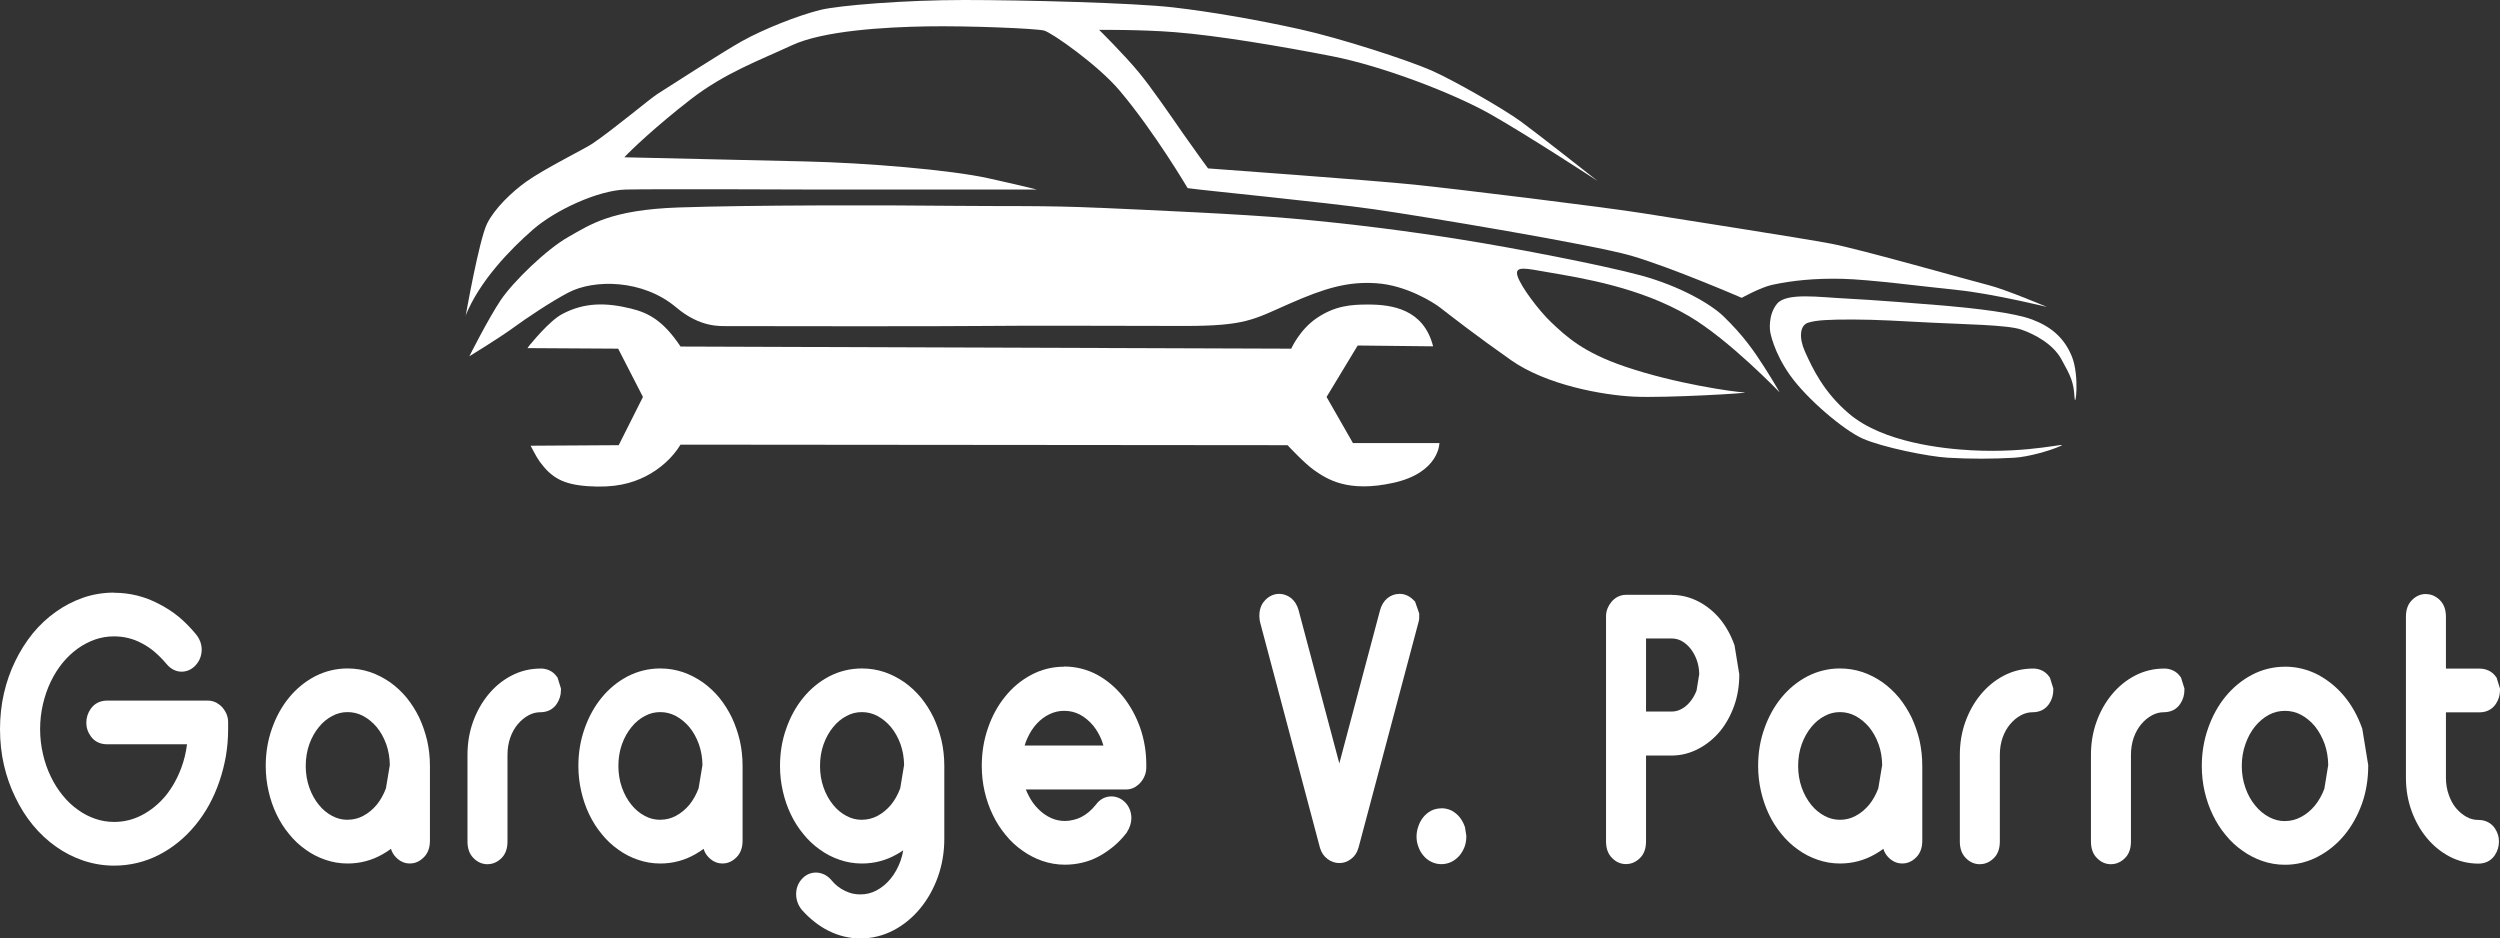 <?xml version="1.0" encoding="UTF-8"?>
<svg id="Calque_2" data-name="Calque 2" xmlns="http://www.w3.org/2000/svg" viewBox="0 0 458.74 172.19">
  <rect x="0" y="0" width="458.74" height="172.19" fill="#333333" stroke="none"/>
  <defs>
    <style>
      .cls-1 {
        fill: #fff;
        stroke-width: 0px;
      }
    </style>
  </defs>
  <g id="Calque_3" data-name="Calque 3">
    <g id="LOGO2">
      <g>
        <g>
          <g>
            <path class="cls-1" d="m245.76,157.39c-.58,0-1.11-.19-1.6-.56-.46-.32-.8-.83-1-1.47l-10.96-41.31c-.06-.19-.1-.41-.1-.62-.02-.14-.02-.3-.02-.48,0-.88.28-1.6.82-2.14.51-.53,1.15-.82,1.84-.82.54,0,1.06.19,1.55.56.49.41.83.97,1.05,1.71l8.43,31.72,8.43-31.7c.2-.75.53-1.32,1-1.71.48-.39,1-.58,1.55-.58.47,0,1.18.14,1.86.82l.16.16.64,1.81v.7c-.03.19-.07.4-.14.62l-10.97,41.24c-.2.67-.53,1.17-.99,1.51-.47.36-.99.55-1.54.55Z"/>
            <path class="cls-1" d="m256.74,110.98c.42,0,.8.18,1.15.53l.5,1.44v.41c-.02.14-.05.28-.1.44l-10.98,41.28c-.13.43-.34.75-.62.97-.3.23-.62.35-.94.35-.35,0-.68-.12-.98-.35-.3-.21-.52-.54-.65-.97l-10.95-41.28c-.05-.16-.07-.3-.07-.44-.02-.12-.02-.25-.02-.41,0-.61.18-1.08.53-1.44.34-.35.71-.53,1.13-.53.32,0,.63.12.94.35.3.25.54.65.7,1.2l9.39,35.33,9.39-35.33c.14-.55.37-.95.67-1.2.29-.23.59-.35.91-.35m0-2c-.78,0-1.53.28-2.17.8-.65.54-1.09,1.29-1.35,2.24l-7.46,28.06-7.46-28.06v-.03s-.01-.03-.01-.03c-.27-.93-.72-1.66-1.33-2.17l-.03-.03-.03-.02c-.65-.5-1.4-.77-2.16-.77-.97,0-1.86.4-2.57,1.14-.48.47-1.08,1.38-1.08,2.82,0,.2,0,.39.03.56.01.27.06.55.14.83l10.95,41.25v.03s.02.03.02.03c.25.84.73,1.53,1.38,2,.64.49,1.39.74,2.17.74s1.51-.26,2.16-.77c.62-.46,1.07-1.13,1.32-1.98v-.03s.02-.03.02-.03l10.97-41.24c.08-.25.13-.5.16-.75v-.12s.01-.12.01-.12v-.75l-.11-.32-.5-1.44-.15-.43-.32-.32c-.92-.92-1.9-1.11-2.57-1.11h0Z"/>
          </g>
          <g>
            <path class="cls-1" d="m264.47,157.57c-.51,0-1-.12-1.44-.34-.44-.22-.84-.54-1.16-.96-.28-.33-.51-.76-.68-1.25-.18-.45-.27-.96-.27-1.5s.09-1.08.28-1.58c.15-.46.38-.91.67-1.29.31-.4.69-.73,1.13-.97.47-.24.96-.36,1.47-.36s.99.11,1.45.34c.47.27.84.58,1.15.97.31.4.54.83.72,1.31l.03.09.22,1.4v.08c0,.52-.08,1.02-.25,1.5-.19.5-.43.92-.72,1.27-.33.4-.71.71-1.13.93-.48.23-.96.34-1.47.34Z"/>
            <path class="cls-1" d="m264.47,150.33c.35,0,.69.08,1.01.23.3.18.58.41.82.7.22.29.41.63.55,1.03l.19,1.23c0,.41-.06.8-.19,1.17-.14.37-.33.69-.55.97-.24.29-.51.52-.82.67-.32.16-.66.23-1.01.23s-.68-.08-.99-.23c-.32-.16-.59-.38-.82-.67-.22-.27-.4-.6-.53-.97-.14-.37-.22-.76-.22-1.17s.07-.84.22-1.23c.13-.39.3-.73.53-1.03.22-.29.5-.53.82-.7.3-.16.63-.23.99-.23m0-2c-.67,0-1.31.15-1.9.45h-.02s-.02.03-.02.03c-.57.31-1.05.73-1.44,1.24-.35.46-.63.99-.83,1.58-.22.6-.33,1.24-.33,1.89s.11,1.27.34,1.86c.2.57.48,1.08.84,1.52.41.53.92.94,1.51,1.23.55.28,1.19.44,1.86.44s1.29-.15,1.89-.44c.59-.3,1.07-.7,1.49-1.2.36-.44.65-.95.87-1.51v-.03s.03-.04.03-.04c.2-.58.3-1.19.3-1.82v-.16l-.02-.15-.19-1.23-.03-.2-.07-.19c-.21-.58-.49-1.1-.84-1.55l-.02-.03-.02-.03c-.39-.48-.85-.87-1.36-1.17l-.06-.04-.06-.03c-.59-.29-1.23-.44-1.89-.44h0Z"/>
          </g>
          <g>
            <path class="cls-1" d="m298.36,157.57c-.69,0-1.33-.29-1.85-.84-.52-.49-.81-1.29-.81-2.33v-41.28c0-.38.07-.76.22-1.11.14-.33.32-.63.54-.9.22-.27.5-.5.81-.68.37-.19.73-.28,1.09-.28h8.36c1.58,0,3.1.37,4.5,1.11,1.38.72,2.6,1.72,3.64,2.97,1.01,1.24,1.82,2.7,2.41,4.34l.03.09.84,5.12v.08c0,1.86-.29,3.64-.87,5.28-.59,1.67-1.4,3.14-2.41,4.37-1.05,1.26-2.27,2.26-3.65,2.98-1.4.75-2.92,1.14-4.5,1.14h-5.68v16.75c0,1.04-.28,1.84-.84,2.37-.66.66-1.37.8-1.84.8Zm8.36-25.99c.82,0,1.56-.19,2.29-.58.73-.39,1.38-.93,1.93-1.62.56-.68,1.01-1.48,1.35-2.39l.52-3.19c0-1.04-.18-2.04-.5-2.96-.34-.93-.8-1.78-1.37-2.49-.55-.67-1.2-1.22-1.94-1.62-.71-.37-1.46-.55-2.28-.55h-5.68v15.4h5.68Z"/>
            <path class="cls-1" d="m306.73,111.16c1.43,0,2.77.33,4.04,1,1.26.66,2.38,1.57,3.34,2.72.94,1.15,1.68,2.5,2.24,4.04l.81,4.95c0,1.76-.27,3.41-.81,4.95-.56,1.56-1.3,2.92-2.24,4.07-.96,1.15-2.07,2.06-3.34,2.72-1.27.68-2.61,1.03-4.04,1.03h-6.68v17.75c0,.76-.18,1.31-.53,1.64-.35.35-.74.53-1.15.53s-.79-.18-1.13-.53c-.35-.33-.53-.88-.53-1.64v-41.28c0-.25.05-.5.14-.73.1-.23.22-.45.38-.64.14-.18.32-.32.53-.44.19-.1.39-.15.6-.15h8.36m-6.68,21.42h6.68c.98,0,1.9-.23,2.76-.7.85-.45,1.59-1.07,2.23-1.88.64-.78,1.15-1.7,1.54-2.75l.55-3.37c0-1.19-.18-2.31-.55-3.37-.38-1.05-.9-1.98-1.54-2.78-.64-.78-1.39-1.41-2.23-1.88-.87-.45-1.79-.67-2.76-.67h-6.68v17.4m6.68-23.42h-8.36c-.52,0-1.03.12-1.51.36l-.04.02-.04.02c-.42.24-.79.54-1.09.91-.29.35-.52.74-.69,1.15-.2.48-.29.98-.29,1.5v41.28c0,1.31.38,2.34,1.12,3.06.71.73,1.59,1.11,2.54,1.11.66,0,1.63-.19,2.55-1.09.75-.72,1.13-1.76,1.13-3.08v-15.75h4.68c1.75,0,3.43-.43,4.99-1.27,1.47-.77,2.8-1.85,3.92-3.2,1.09-1.34,1.96-2.91,2.59-4.68.62-1.76.93-3.65.93-5.62v-.16l-.03-.16-.81-4.95-.03-.18-.06-.17c-.63-1.75-1.5-3.3-2.57-4.63-1.14-1.37-2.47-2.45-3.96-3.23-1.55-.81-3.22-1.23-4.97-1.23h0Zm-4.68,8.01h4.68c.65,0,1.24.14,1.82.44.62.35,1.16.8,1.63,1.38.49.61.9,1.35,1.2,2.2.27.77.42,1.63.43,2.53l-.49,3.01c-.3.77-.68,1.44-1.14,2-.49.61-1.01,1.05-1.62,1.38-.59.32-1.18.47-1.83.47h-4.68v-13.4h0Z"/>
          </g>
          <g>
            <path class="cls-1" d="m349.04,157.45c-.49,0-1.21-.15-1.87-.89-.51-.51-.79-1.29-.79-2.28v-.49c-.87.82-1.81,1.52-2.83,2.09-1.8,1.04-3.8,1.56-5.92,1.56-1.31,0-2.59-.22-3.79-.64-1.18-.4-2.32-.99-3.36-1.75-1.03-.72-1.99-1.62-2.83-2.67-.84-1-1.57-2.16-2.17-3.42-.59-1.23-1.05-2.57-1.37-3.99-.33-1.41-.5-2.9-.5-4.44,0-2.29.37-4.49,1.09-6.52.71-2.03,1.7-3.84,2.96-5.37,1.25-1.52,2.74-2.75,4.44-3.65,1.73-.9,3.59-1.35,5.54-1.35,1.3,0,2.58.2,3.8.61,1.22.42,2.36,1.01,3.41,1.74,1.03.73,1.98,1.62,2.84,2.64.84,1.04,1.57,2.19,2.17,3.42.59,1.26,1.06,2.61,1.4,4.02.32,1.43.48,2.92.48,4.45v13.74c0,.99-.28,1.77-.82,2.32-.66.7-1.38.85-1.86.85Zm-11.41-27.77c-1.16,0-2.26.28-3.28.82-1.06.56-1.99,1.33-2.77,2.29-.81.99-1.46,2.15-1.93,3.46-.47,1.33-.71,2.77-.71,4.29s.24,2.96.71,4.29c.47,1.33,1.12,2.5,1.92,3.48.78.97,1.71,1.74,2.77,2.3,1.02.55,2.12.82,3.28.82s2.28-.27,3.33-.82c1.05-.56,1.99-1.33,2.8-2.3.78-.95,1.42-2.09,1.89-3.39l.74-4.46c0-1.49-.25-2.91-.71-4.21-.47-1.31-1.12-2.47-1.92-3.45-.8-.96-1.75-1.74-2.8-2.3-1.04-.55-2.13-.82-3.32-.82Z"/>
            <path class="cls-1" d="m337.63,124.66c1.2,0,2.36.19,3.48.56,1.12.39,2.17.93,3.15,1.61.96.68,1.84,1.5,2.64,2.46.78.98,1.46,2.05,2.04,3.22.56,1.19,1,2.46,1.32,3.81.3,1.35.46,2.75.46,4.22v13.74c0,.72-.18,1.26-.53,1.61-.35.37-.74.56-1.15.56s-.79-.19-1.13-.56c-.35-.35-.53-.89-.53-1.61v-3.11c-1.22,1.62-2.66,2.9-4.32,3.84-1.67.96-3.48,1.44-5.43,1.44-1.2,0-2.35-.2-3.46-.59-1.11-.37-2.14-.91-3.1-1.61-.98-.68-1.86-1.51-2.64-2.49-.8-.96-1.48-2.03-2.04-3.22-.56-1.17-.99-2.43-1.3-3.78-.32-1.35-.48-2.75-.48-4.22,0-2.19.34-4.25,1.03-6.18.67-1.93,1.6-3.62,2.79-5.07,1.17-1.43,2.55-2.56,4.13-3.4,1.59-.82,3.28-1.23,5.07-1.23m0,27.77c1.35,0,2.61-.31,3.8-.94,1.17-.62,2.2-1.47,3.1-2.55.88-1.07,1.58-2.33,2.09-3.78l.77-4.63c0-1.64-.26-3.18-.77-4.63-.51-1.43-1.21-2.68-2.09-3.75-.9-1.07-1.93-1.92-3.1-2.55-1.19-.62-2.45-.94-3.8-.94s-2.58.31-3.75.94c-1.18.62-2.21,1.47-3.07,2.55-.88,1.07-1.58,2.32-2.09,3.75-.51,1.45-.77,2.99-.77,4.63s.26,3.18.77,4.63c.51,1.45,1.21,2.71,2.09,3.78.86,1.07,1.89,1.92,3.07,2.55,1.17.62,2.42.94,3.75.94m0-29.77c-2.11,0-4.12.49-5.99,1.45-1.83.97-3.43,2.28-4.76,3.91-1.33,1.62-2.38,3.53-3.13,5.68-.76,2.12-1.14,4.43-1.14,6.84,0,1.61.18,3.19.53,4.68.33,1.46.82,2.88,1.44,4.18.63,1.33,1.41,2.56,2.31,3.64.88,1.09,1.9,2.06,3.03,2.85,1.09.8,2.31,1.43,3.61,1.87,1.28.45,2.67.69,4.1.69,2.3,0,4.46-.57,6.43-1.7.53-.3,1.04-.63,1.53-.99.18.59.47,1.09.88,1.51.9.97,1.9,1.18,2.58,1.18s1.67-.2,2.59-1.16c.73-.74,1.09-1.75,1.09-3.01v-13.74c0-1.6-.17-3.17-.5-4.66-.36-1.5-.85-2.91-1.46-4.22-.65-1.33-1.42-2.54-2.29-3.62-.94-1.12-1.95-2.06-3.04-2.84-1.14-.8-2.36-1.42-3.65-1.87-1.35-.45-2.73-.67-4.14-.67h0Zm0,27.77c-1,0-1.92-.23-2.81-.7-.96-.51-1.76-1.17-2.46-2.04-.74-.91-1.33-1.97-1.76-3.19-.43-1.22-.65-2.55-.65-3.96s.22-2.74.65-3.96c.43-1.19,1.02-2.26,1.75-3.15.71-.88,1.51-1.55,2.46-2.05.89-.48,1.81-.71,2.81-.71s1.96.23,2.86.71c.93.5,1.77,1.19,2.5,2.06.72.88,1.31,1.94,1.74,3.15.42,1.17.63,2.45.65,3.79l-.71,4.28c-.43,1.15-1,2.17-1.69,3.02-.72.86-1.56,1.55-2.5,2.05-.89.47-1.83.7-2.85.7h0Z"/>
          </g>
          <g>
            <path class="cls-1" d="m363.28,157.57c-.69,0-1.33-.29-1.85-.84-.52-.49-.81-1.29-.81-2.33v-15.88c0-2.04.32-3.97.95-5.73.63-1.76,1.51-3.34,2.62-4.69,1.12-1.37,2.45-2.46,3.94-3.24,1.52-.79,3.17-1.2,4.91-1.2,1.15,0,1.79.54,2.13.99l.1.13.53,1.68v.15c0,.71-.2,1.37-.6,1.96-.33.5-.98,1.09-2.15,1.09-.95,0-1.81.22-2.65.67-.86.46-1.64,1.1-2.3,1.9-.66.78-1.18,1.72-1.55,2.77-.38,1.07-.57,2.25-.57,3.5v15.88c0,1.04-.28,1.84-.84,2.37-.66.66-1.37.8-1.84.8Z"/>
            <path class="cls-1" d="m373.03,124.66c.59,0,1.03.2,1.32.59l.43,1.38c0,.51-.14.98-.43,1.41-.29.43-.73.64-1.32.64-1.11,0-2.15.26-3.12.79-.98.53-1.84,1.24-2.59,2.14-.74.88-1.31,1.9-1.73,3.08-.42,1.19-.62,2.47-.62,3.84v15.88c0,.76-.18,1.31-.53,1.64-.35.35-.74.53-1.15.53s-.79-.18-1.13-.53c-.35-.33-.53-.88-.53-1.64v-15.88c0-1.93.3-3.73.89-5.39.59-1.66,1.41-3.12,2.45-4.39,1.04-1.27,2.25-2.27,3.63-2.99,1.38-.72,2.86-1.08,4.44-1.08m0-2c-1.91,0-3.71.44-5.37,1.31-1.61.84-3.04,2.02-4.25,3.49-1.18,1.44-2.12,3.12-2.79,4.99-.67,1.87-1.01,3.91-1.01,6.06v15.88c0,1.31.38,2.34,1.12,3.06.71.73,1.59,1.11,2.54,1.11.66,0,1.63-.19,2.55-1.09.75-.72,1.13-1.76,1.13-3.08v-15.88c0-1.14.17-2.21.51-3.18.33-.93.79-1.76,1.37-2.45.59-.71,1.25-1.25,2.01-1.66.69-.37,1.4-.55,2.17-.55,1.26,0,2.32-.54,2.98-1.53.51-.76.77-1.61.77-2.52v-.31l-.09-.29-.43-1.38-.1-.32-.2-.27c-.67-.9-1.71-1.4-2.93-1.4h0Z"/>
          </g>
          <g>
            <path class="cls-1" d="m387.34,157.57c-.69,0-1.33-.29-1.85-.84-.52-.49-.81-1.29-.81-2.33v-15.88c0-2.04.32-3.97.95-5.73.63-1.76,1.51-3.34,2.62-4.69,1.12-1.37,2.45-2.46,3.94-3.24,1.52-.79,3.17-1.2,4.91-1.2,1.15,0,1.79.54,2.13.99l.1.13.53,1.68v.15c0,.71-.2,1.37-.6,1.96-.33.5-.98,1.09-2.15,1.09-.95,0-1.81.22-2.65.67-.86.46-1.64,1.1-2.3,1.9-.66.78-1.18,1.72-1.55,2.77-.38,1.07-.57,2.25-.57,3.5v15.88c0,1.04-.28,1.84-.84,2.37-.66.66-1.37.8-1.84.8Z"/>
            <path class="cls-1" d="m397.09,124.66c.59,0,1.03.2,1.32.59l.43,1.38c0,.51-.14.98-.43,1.41-.29.43-.73.64-1.32.64-1.11,0-2.15.26-3.12.79-.98.53-1.84,1.24-2.59,2.14-.74.88-1.31,1.9-1.73,3.08-.42,1.19-.62,2.47-.62,3.84v15.88c0,.76-.18,1.31-.53,1.64-.35.35-.74.53-1.15.53s-.79-.18-1.13-.53c-.35-.33-.53-.88-.53-1.64v-15.88c0-1.93.3-3.73.89-5.39.59-1.66,1.41-3.12,2.45-4.39,1.04-1.27,2.25-2.27,3.63-2.99,1.38-.72,2.86-1.08,4.44-1.08m0-2c-1.91,0-3.71.44-5.37,1.31-1.61.84-3.04,2.02-4.25,3.49-1.18,1.44-2.12,3.12-2.79,4.99-.67,1.87-1.01,3.91-1.01,6.06v15.88c0,1.31.38,2.34,1.12,3.06.71.73,1.59,1.11,2.54,1.11.66,0,1.63-.19,2.55-1.09.75-.72,1.13-1.76,1.13-3.08v-15.88c0-1.14.17-2.21.51-3.18.33-.93.79-1.76,1.37-2.45.59-.71,1.25-1.25,2.01-1.66.69-.37,1.4-.55,2.17-.55,1.26,0,2.32-.54,2.98-1.53.51-.76.77-1.61.77-2.52v-.31l-.09-.29-.43-1.38-.1-.32-.2-.27c-.67-.9-1.71-1.4-2.93-1.4h0Z"/>
          </g>
          <g>
            <path class="cls-1" d="m419.3,157.68c-1.32,0-2.62-.22-3.84-.64-1.21-.42-2.35-1.02-3.4-1.77-1.05-.72-2.03-1.64-2.89-2.7-.86-1.02-1.6-2.2-2.21-3.48-.6-1.25-1.08-2.61-1.42-4.04-.34-1.44-.51-2.95-.51-4.51,0-2.33.38-4.56,1.12-6.64.72-2.07,1.73-3.9,3-5.45,1.28-1.56,2.81-2.82,4.53-3.74,1.74-.92,3.63-1.38,5.61-1.38s3.87.46,5.63,1.37c1.72.92,3.24,2.18,4.54,3.74,1.27,1.55,2.29,3.39,3.03,5.46l.03.09,1.06,6.47v.08c0,2.33-.37,4.55-1.09,6.6-.74,2.06-1.76,3.88-3.03,5.43-1.3,1.56-2.82,2.81-4.54,3.71-1.75.93-3.65,1.4-5.63,1.4Zm0-28.24c-1.21,0-2.32.27-3.38.82-1.07.57-2.03,1.37-2.84,2.35-.83,1.02-1.5,2.22-1.97,3.56-.49,1.36-.74,2.82-.74,4.36s.25,3.03.73,4.38c.47,1.35,1.13,2.54,1.96,3.54.82,1.01,1.77,1.8,2.84,2.36,1.07.58,2.18.85,3.38.85s2.33-.29,3.4-.85c1.08-.56,2.04-1.36,2.87-2.36.8-.98,1.46-2.14,1.94-3.46l.74-4.54c0-1.51-.25-2.95-.71-4.28-.48-1.34-1.15-2.55-1.97-3.57-.81-.98-1.78-1.77-2.87-2.35-1.05-.54-2.2-.82-3.39-.82Z"/>
            <path class="cls-1" d="m419.3,124.34c1.83,0,3.55.42,5.17,1.26,1.6.86,3.01,2.02,4.23,3.49,1.2,1.46,2.15,3.18,2.86,5.16l1.03,6.3c0,2.23-.34,4.32-1.03,6.27-.71,1.95-1.66,3.66-2.86,5.13-1.22,1.46-2.63,2.62-4.23,3.46-1.62.86-3.34,1.29-5.17,1.29-1.22,0-2.39-.2-3.51-.59-1.12-.39-2.17-.94-3.15-1.64-.99-.68-1.89-1.52-2.69-2.52-.82-.98-1.51-2.07-2.09-3.28-.58-1.19-1.03-2.47-1.35-3.84-.32-1.37-.48-2.79-.48-4.28,0-2.23.35-4.33,1.06-6.3.69-1.97,1.63-3.69,2.83-5.16,1.2-1.46,2.61-2.63,4.23-3.49,1.6-.84,3.32-1.26,5.14-1.26m0,28.33c1.36,0,2.65-.32,3.87-.97,1.2-.62,2.26-1.49,3.17-2.61.9-1.09,1.61-2.37,2.14-3.84l.77-4.72c0-1.66-.26-3.22-.77-4.69-.53-1.46-1.24-2.75-2.14-3.87-.91-1.09-1.97-1.96-3.17-2.61-1.22-.62-2.51-.94-3.87-.94s-2.64.31-3.84.94c-1.2.64-2.25,1.51-3.15,2.61-.91,1.11-1.63,2.4-2.14,3.87-.53,1.46-.79,3.03-.79,4.69s.26,3.25.79,4.72c.51,1.46,1.22,2.74,2.14,3.84.9,1.11,1.95,1.98,3.15,2.61,1.2.64,2.48.97,3.84.97m0-30.33c-2.14,0-4.19.5-6.07,1.49-1.85.98-3.48,2.32-4.85,3.99-1.35,1.64-2.41,3.58-3.18,5.77-.77,2.17-1.17,4.51-1.17,6.96,0,1.63.18,3.22.53,4.73.35,1.5.85,2.93,1.49,4.25.64,1.34,1.43,2.59,2.36,3.69.89,1.11,1.94,2.09,3.09,2.88,1.09.79,2.32,1.43,3.62,1.88,1.33.46,2.73.7,4.17.7,2.15,0,4.2-.51,6.1-1.52,1.82-.96,3.45-2.28,4.83-3.95,1.35-1.64,2.42-3.57,3.2-5.73.77-2.17,1.15-4.51,1.15-6.95v-.16l-.03-.16-1.03-6.3-.03-.18-.06-.17c-.78-2.18-1.85-4.12-3.2-5.75-1.38-1.67-3.01-3-4.83-3.98-1.92-1-3.97-1.5-6.11-1.5h0Zm0,28.33c-1.04,0-1.98-.24-2.9-.73-.97-.51-1.82-1.21-2.54-2.1-.78-.93-1.38-2.01-1.81-3.24-.45-1.26-.68-2.62-.68-4.06s.23-2.77.67-4.01c.44-1.26,1.04-2.35,1.8-3.28.73-.88,1.58-1.6,2.55-2.11.9-.47,1.85-.7,2.9-.7s2.01.23,2.95.72c.94.5,1.81,1.22,2.55,2.11.73.91,1.34,2.02,1.79,3.26.41,1.18.63,2.48.65,3.85l-.71,4.36c-.44,1.17-1.03,2.21-1.74,3.08-.74.9-1.59,1.6-2.55,2.1-.95.5-1.9.74-2.94.74h0Z"/>
          </g>
          <g>
            <path class="cls-1" d="m454.8,157.45c-1.74,0-3.39-.4-4.89-1.2-1.47-.78-2.77-1.85-3.86-3.18-1.11-1.35-1.99-2.93-2.62-4.69-.63-1.76-.95-3.67-.95-5.67v-29.59c0-.99.28-1.77.82-2.32.51-.53,1.15-.82,1.83-.82s1.32.28,1.86.82c.55.55.82,1.33.82,2.32v10.54h7.17c1.15,0,1.79.54,2.13.99l.1.13.53,1.68v.15c0,.71-.2,1.37-.6,1.96-.33.5-.98,1.09-2.15,1.09h-7.17v13.03c0,1.21.19,2.36.57,3.42.36,1.06.87,2,1.51,2.78.65.77,1.41,1.4,2.25,1.87.82.45,1.68.67,2.64.67,1.16,0,1.81.57,2.14,1.04.41.61.61,1.25.61,1.92,0,.71-.2,1.37-.6,1.96-.33.5-.98,1.09-2.15,1.09Z"/>
            <path class="cls-1" d="m445.14,110.98c.42,0,.8.18,1.15.53.35.35.53.89.53,1.61v11.54h8.17c.59,0,1.03.2,1.32.59l.43,1.38c0,.51-.14.98-.43,1.41-.29.43-.73.64-1.32.64h-8.17v14.03c0,1.33.21,2.58.62,3.75.4,1.17.96,2.2,1.68,3.08.74.88,1.59,1.58,2.55,2.11s2,.79,3.12.79c.59,0,1.03.21,1.32.62.29.43.43.88.43,1.35,0,.51-.14.98-.43,1.41s-.73.64-1.32.64c-1.59,0-3.06-.36-4.42-1.08-1.36-.72-2.55-1.7-3.56-2.93-1.04-1.27-1.86-2.73-2.45-4.39-.59-1.66-.89-3.44-.89-5.33v-29.59c0-.72.18-1.26.53-1.61.34-.35.71-.53,1.13-.53m0-2c-.97,0-1.86.4-2.57,1.15-.71.7-1.08,1.72-1.08,2.99v29.59c0,2.11.34,4.13,1.01,6,.67,1.87,1.6,3.55,2.79,4.99,1.17,1.43,2.57,2.58,4.16,3.43,1.64.87,3.45,1.32,5.36,1.32,1.26,0,2.32-.54,2.98-1.53.51-.76.77-1.61.77-2.52s-.26-1.7-.77-2.46c-.69-.98-1.74-1.5-2.98-1.5-.79,0-1.49-.18-2.16-.54-.74-.41-1.4-.96-1.98-1.64-.55-.67-1-1.5-1.32-2.44-.35-.97-.52-2.01-.52-3.1v-12.03h6.17c1.26,0,2.32-.54,2.98-1.53.51-.76.77-1.61.77-2.52v-.31l-.09-.29-.43-1.38-.1-.32-.2-.27c-.67-.9-1.71-1.4-2.93-1.4h-6.17v-9.54c0-1.27-.37-2.29-1.11-3.03-.92-.92-1.91-1.11-2.57-1.11h0Z"/>
          </g>
        </g>
        <g>
          <g>
            <path class="cls-1" d="m20.93,157.8c-1.83,0-3.63-.29-5.34-.87-1.7-.58-3.31-1.4-4.78-2.45-1.47-1.04-2.83-2.31-4.04-3.78-1.2-1.46-2.24-3.11-3.08-4.89-.86-1.75-1.53-3.67-1.99-5.68-.46-2.02-.7-4.15-.7-6.35s.23-4.31.7-6.34c.46-2.02,1.14-3.94,2-5.7.84-1.75,1.88-3.4,3.07-4.88,1.21-1.47,2.57-2.75,4.04-3.79,1.46-1.04,3.06-1.88,4.76-2.47,1.71-.58,3.5-.88,5.35-.88,2.73,0,5.34.65,7.75,1.92,1.23.62,2.4,1.39,3.48,2.26,1.08.91,2.09,1.94,3.03,3.07.54.64.83,1.38.83,2.19s-.25,1.48-.73,2.07c-.67.81-1.43.98-1.95.98s-1.33-.19-2.06-1.11c-.7-.83-1.46-1.61-2.26-2.29-.79-.67-1.63-1.24-2.52-1.69-.86-.46-1.75-.8-2.67-1.04-.94-.23-1.91-.35-2.88-.35-1.31,0-2.58.21-3.78.62-1.23.43-2.4,1.04-3.47,1.8-1.09.78-2.09,1.73-2.98,2.81-.89,1.08-1.66,2.31-2.3,3.64-.65,1.36-1.16,2.81-1.51,4.34-.37,1.55-.55,3.17-.55,4.82s.18,3.29.55,4.81c.35,1.55.86,3.01,1.51,4.34.64,1.34,1.41,2.56,2.3,3.65.89,1.1,1.89,2.04,2.97,2.81,1.08.79,2.24,1.39,3.47,1.81,1.21.41,2.48.62,3.79.62,1.97,0,3.85-.46,5.59-1.38,1.75-.91,3.32-2.2,4.67-3.83,1.25-1.54,2.27-3.37,3.03-5.42.65-1.74,1.05-3.63,1.2-5.63h-15.81c-1.16,0-1.81-.57-2.14-1.04-.42-.56-.64-1.22-.64-1.92s.22-1.38.64-1.98c.32-.47.96-1.07,2.14-1.07h18.55c.34,0,.68.08,1.03.24.37.2.64.42.87.67.24.3.42.58.57.89.17.41.24.77.24,1.13v1.32c0,1.63-.13,3.24-.4,4.8-.28,1.58-.68,3.1-1.17,4.52-.5,1.43-1.1,2.8-1.8,4.08-.72,1.28-1.53,2.48-2.41,3.55-1.81,2.21-3.94,3.95-6.32,5.18-2.42,1.26-5.06,1.9-7.83,1.9Z"/>
            <path class="cls-1" d="m20.93,110.72c2.58,0,5,.6,7.28,1.8,1.19.6,2.29,1.32,3.32,2.15,1.02.86,1.99,1.84,2.88,2.93.4.47.6.99.6,1.55s-.17,1.03-.5,1.44c-.34.41-.73.62-1.18.62s-.89-.24-1.27-.73c-.75-.9-1.55-1.71-2.4-2.43-.85-.72-1.75-1.33-2.71-1.82-.91-.49-1.87-.86-2.88-1.11-1.03-.25-2.07-.38-3.12-.38-1.43,0-2.79.22-4.11.67-1.33.47-2.57,1.11-3.72,1.94-1.17.84-2.23,1.84-3.17,2.99-.95,1.15-1.75,2.43-2.43,3.84-.69,1.43-1.22,2.94-1.59,4.54-.38,1.62-.58,3.3-.58,5.04s.19,3.44.58,5.04c.37,1.62.9,3.14,1.59,4.54.67,1.41,1.48,2.69,2.43,3.84.94,1.17,2,2.17,3.17,2.99,1.15.84,2.39,1.49,3.72,1.94,1.31.45,2.68.67,4.11.67,2.15,0,4.16-.5,6.05-1.49,1.87-.98,3.53-2.33,4.97-4.07,1.33-1.64,2.39-3.54,3.19-5.71.8-2.15,1.24-4.47,1.32-6.97h-16.86c-.59,0-1.03-.21-1.32-.62-.3-.41-.46-.86-.46-1.35s.15-.98.46-1.41c.29-.43.73-.64,1.32-.64h18.55c.19,0,.39.05.6.15.21.12.39.26.55.44.16.2.3.41.41.64.1.23.14.47.14.7v1.32c0,1.58-.13,3.12-.38,4.63-.27,1.52-.65,2.98-1.13,4.37-.48,1.39-1.06,2.7-1.73,3.93-.69,1.23-1.46,2.36-2.31,3.4-1.73,2.11-3.73,3.75-6.01,4.92-2.29,1.19-4.75,1.79-7.38,1.79-1.73,0-3.4-.27-5.02-.82-1.62-.55-3.12-1.32-4.52-2.31-1.41-1-2.69-2.2-3.84-3.6-1.15-1.41-2.14-2.97-2.95-4.69-.83-1.7-1.47-3.53-1.92-5.48-.45-1.95-.67-3.99-.67-6.12s.22-4.15.67-6.12c.45-1.95,1.09-3.78,1.92-5.48.82-1.7,1.8-3.26,2.95-4.69,1.15-1.41,2.43-2.61,3.84-3.6,1.39-1,2.9-1.78,4.52-2.34,1.6-.55,3.27-.82,5.02-.82m0-2c-1.96,0-3.87.31-5.67.93-1.8.63-3.49,1.51-5.03,2.61-1.54,1.09-2.97,2.42-4.23,3.96-1.25,1.55-2.33,3.26-3.21,5.09-.89,1.82-1.59,3.8-2.07,5.9-.48,2.11-.72,4.32-.72,6.57s.24,4.48.72,6.57c.48,2.09,1.18,4.08,2.08,5.91.87,1.84,1.95,3.55,3.2,5.08,1.26,1.54,2.69,2.87,4.24,3.97,1.54,1.1,3.23,1.97,5.03,2.58,1.82.61,3.72.93,5.66.93,2.94,0,5.73-.68,8.3-2.01,2.5-1.29,4.73-3.12,6.63-5.43.92-1.12,1.76-2.36,2.5-3.69.73-1.34,1.36-2.76,1.87-4.25.51-1.48.92-3.05,1.21-4.67.28-1.63.42-3.3.42-4.98v-1.32c0-.5-.1-.99-.29-1.46l-.02-.05-.02-.05c-.18-.38-.4-.73-.66-1.05l-.03-.04-.04-.04c-.3-.33-.66-.61-1.05-.83l-.06-.04-.07-.03c-.48-.22-.96-.34-1.45-.34h-18.55c-1.25,0-2.3.54-2.97,1.51-.54.77-.81,1.62-.81,2.54s.29,1.78.84,2.52c.66.93,1.71,1.44,2.94,1.44h14.7c-.19,1.51-.54,2.94-1.03,4.27-.72,1.96-1.69,3.69-2.87,5.15-1.25,1.51-2.72,2.71-4.34,3.56-1.62.85-3.3,1.27-5.13,1.27-1.2,0-2.36-.19-3.46-.57-1.14-.39-2.21-.94-3.19-1.66-1.04-.73-1.97-1.61-2.79-2.63-.85-1.04-1.58-2.19-2.18-3.45-.63-1.28-1.11-2.66-1.44-4.12-.35-1.47-.53-3.01-.53-4.6s.18-3.12.52-4.58c.34-1.46.82-2.85,1.44-4.14.61-1.27,1.34-2.42,2.17-3.44.83-1.01,1.77-1.9,2.79-2.63.99-.7,2.07-1.27,3.22-1.67,1.08-.37,2.24-.56,3.44-.56.89,0,1.78.11,2.64.32.84.21,1.66.53,2.42.94.85.43,1.63.96,2.36,1.58.75.64,1.48,1.37,2.15,2.17.97,1.21,2.07,1.47,2.82,1.47,1.04,0,2.01-.48,2.72-1.35.63-.76.96-1.7.96-2.7s-.37-2.02-1.08-2.85c-.95-1.15-2-2.23-3.12-3.16-1.15-.94-2.39-1.74-3.7-2.4-2.52-1.33-5.29-2.02-8.18-2.02h0Z"/>
          </g>
          <g>
            <path class="cls-1" d="m75.19,157.45c-.49,0-1.21-.15-1.87-.88-.51-.51-.79-1.29-.79-2.28v-.49c-.87.82-1.81,1.52-2.83,2.09-1.8,1.04-3.8,1.56-5.92,1.56-1.31,0-2.59-.22-3.79-.64-1.18-.4-2.32-.99-3.36-1.75-1.03-.72-1.99-1.62-2.83-2.67-.84-1-1.57-2.16-2.17-3.42-.59-1.23-1.05-2.57-1.37-3.99-.33-1.41-.5-2.9-.5-4.44,0-2.29.37-4.49,1.09-6.52.71-2.03,1.7-3.84,2.96-5.37,1.25-1.52,2.74-2.75,4.44-3.65,1.73-.9,3.59-1.35,5.54-1.35,1.3,0,2.58.2,3.8.61,1.22.42,2.36,1.01,3.41,1.74,1.03.73,1.98,1.62,2.84,2.64.84,1.05,1.57,2.19,2.17,3.42.59,1.26,1.06,2.61,1.4,4.02.32,1.43.48,2.92.48,4.45v13.74c0,.99-.28,1.77-.82,2.32-.66.7-1.38.85-1.86.85Zm-11.41-27.77c-1.16,0-2.26.28-3.28.82-1.06.56-1.99,1.33-2.77,2.29-.81.99-1.46,2.15-1.93,3.46-.47,1.33-.71,2.77-.71,4.29s.24,2.96.71,4.29c.47,1.33,1.12,2.5,1.92,3.48.78.97,1.71,1.74,2.77,2.3,1.02.55,2.12.82,3.28.82s2.29-.28,3.33-.82c1.04-.56,1.99-1.33,2.8-2.3.78-.95,1.42-2.1,1.89-3.39l.74-4.46c0-1.49-.25-2.91-.71-4.21-.47-1.31-1.12-2.47-1.92-3.45-.8-.96-1.75-1.74-2.8-2.3-1.03-.54-2.15-.82-3.32-.82Z"/>
            <path class="cls-1" d="m63.78,124.66c1.2,0,2.36.19,3.48.56,1.12.39,2.17.93,3.15,1.61.96.68,1.84,1.5,2.64,2.46.78.98,1.47,2.05,2.04,3.22.56,1.19,1,2.46,1.32,3.81.3,1.35.46,2.75.46,4.22v13.74c0,.72-.18,1.26-.53,1.61-.35.37-.74.56-1.15.56s-.79-.19-1.13-.56c-.35-.35-.53-.89-.53-1.61v-3.11c-1.22,1.62-2.66,2.9-4.32,3.84-1.67.96-3.48,1.44-5.43,1.44-1.2,0-2.35-.2-3.46-.59-1.1-.37-2.14-.91-3.1-1.61-.98-.68-1.86-1.51-2.64-2.49-.8-.96-1.48-2.03-2.04-3.22-.56-1.17-.99-2.43-1.3-3.78-.32-1.35-.48-2.75-.48-4.22,0-2.19.34-4.25,1.03-6.18.67-1.93,1.6-3.62,2.79-5.07,1.17-1.43,2.55-2.56,4.13-3.4,1.59-.82,3.28-1.23,5.07-1.23m0,27.77c1.35,0,2.61-.31,3.8-.94,1.17-.62,2.2-1.47,3.1-2.55.88-1.07,1.58-2.33,2.09-3.78l.77-4.63c0-1.64-.26-3.18-.77-4.63-.51-1.43-1.21-2.68-2.09-3.75-.9-1.07-1.93-1.92-3.1-2.55-1.19-.62-2.45-.94-3.8-.94s-2.58.31-3.75.94c-1.19.62-2.21,1.47-3.07,2.55-.88,1.07-1.58,2.32-2.09,3.75-.51,1.45-.77,2.99-.77,4.63s.26,3.18.77,4.63c.51,1.45,1.21,2.71,2.09,3.78.86,1.07,1.89,1.92,3.07,2.55,1.17.62,2.42.94,3.75.94m0-29.77c-2.11,0-4.12.49-5.99,1.45-1.83.97-3.43,2.28-4.76,3.91-1.33,1.62-2.38,3.53-3.13,5.68-.76,2.13-1.14,4.43-1.14,6.84,0,1.61.18,3.19.53,4.68.33,1.47.82,2.88,1.44,4.18.63,1.33,1.41,2.56,2.31,3.64.87,1.09,1.9,2.06,3.03,2.85,1.09.8,2.31,1.43,3.61,1.87,1.28.45,2.67.69,4.1.69,2.3,0,4.46-.57,6.43-1.7.53-.3,1.04-.63,1.53-.99.18.59.47,1.09.88,1.51.9.97,1.9,1.18,2.58,1.18s1.66-.2,2.59-1.16c.73-.74,1.1-1.75,1.1-3.01v-13.74c0-1.6-.17-3.17-.51-4.66-.36-1.5-.85-2.91-1.46-4.22-.65-1.33-1.42-2.54-2.29-3.62-.93-1.12-1.95-2.06-3.04-2.84-1.14-.79-2.36-1.42-3.65-1.87-1.35-.45-2.73-.67-4.14-.67h0Zm0,27.77c-1,0-1.92-.23-2.81-.7-.96-.51-1.76-1.17-2.46-2.04-.74-.9-1.33-1.97-1.76-3.19-.43-1.22-.65-2.55-.65-3.96s.22-2.74.65-3.96c.43-1.2,1.02-2.26,1.75-3.15.71-.88,1.51-1.55,2.46-2.05.89-.48,1.81-.71,2.82-.71s1.96.23,2.86.71c.93.5,1.77,1.19,2.5,2.06.72.88,1.31,1.94,1.74,3.14.41,1.17.63,2.45.65,3.79l-.71,4.28c-.43,1.15-1,2.17-1.69,3.02-.72.86-1.56,1.55-2.5,2.05-.89.47-1.83.7-2.85.7h0Z"/>
          </g>
          <g>
            <path class="cls-1" d="m89.42,157.57c-.69,0-1.33-.29-1.85-.84-.52-.49-.81-1.29-.81-2.33v-15.88c0-2.04.32-3.97.95-5.73.63-1.76,1.51-3.34,2.62-4.69,1.12-1.37,2.45-2.46,3.94-3.24,1.52-.79,3.17-1.2,4.91-1.2,1.15,0,1.79.54,2.13.99l.1.13.53,1.68v.15c0,.71-.2,1.37-.6,1.96-.33.5-.98,1.09-2.15,1.09-.95,0-1.81.22-2.65.67-.86.46-1.64,1.1-2.3,1.9-.66.78-1.18,1.72-1.55,2.77-.38,1.07-.57,2.25-.57,3.5v15.88c0,1.04-.28,1.84-.84,2.37-.52.52-1.16.8-1.84.8Z"/>
            <path class="cls-1" d="m99.18,124.66c.59,0,1.03.2,1.32.59l.43,1.38c0,.51-.14.98-.43,1.41-.29.43-.73.64-1.32.64-1.1,0-2.15.26-3.12.79-.98.53-1.84,1.24-2.59,2.14-.74.88-1.31,1.9-1.73,3.08-.42,1.19-.62,2.47-.62,3.84v15.88c0,.76-.18,1.31-.53,1.64-.35.35-.74.53-1.15.53s-.79-.18-1.13-.53c-.35-.33-.53-.88-.53-1.64v-15.88c0-1.93.3-3.73.89-5.39.59-1.66,1.41-3.12,2.45-4.39,1.04-1.27,2.25-2.27,3.63-2.99,1.38-.72,2.86-1.08,4.44-1.08m0-2c-1.91,0-3.71.44-5.37,1.31-1.61.84-3.04,2.02-4.24,3.49-1.18,1.44-2.12,3.12-2.79,4.99-.67,1.87-1.01,3.91-1.01,6.06v15.88c0,1.31.38,2.34,1.12,3.06.71.73,1.59,1.11,2.54,1.11.66,0,1.63-.19,2.55-1.09.75-.72,1.13-1.76,1.13-3.08v-15.88c0-1.14.17-2.21.51-3.18.33-.93.79-1.76,1.37-2.45.59-.7,1.26-1.26,2.01-1.66.69-.37,1.4-.55,2.17-.55,1.26,0,2.32-.54,2.98-1.53.51-.76.77-1.61.77-2.52v-.31l-.09-.29-.43-1.38-.1-.32-.2-.27c-.67-.9-1.71-1.4-2.93-1.4h0Z"/>
          </g>
          <g>
            <path class="cls-1" d="m132.56,157.45c-.49,0-1.21-.15-1.87-.88-.51-.51-.79-1.29-.79-2.28v-.49c-.87.82-1.81,1.52-2.83,2.09-1.8,1.04-3.8,1.56-5.92,1.56-1.31,0-2.59-.22-3.79-.64-1.18-.4-2.32-.99-3.36-1.75-1.03-.72-1.99-1.62-2.83-2.67-.84-1-1.57-2.16-2.17-3.42-.59-1.23-1.05-2.57-1.37-3.99-.33-1.41-.5-2.9-.5-4.44,0-2.29.37-4.49,1.09-6.52.71-2.03,1.7-3.84,2.96-5.37,1.25-1.52,2.74-2.75,4.44-3.65,1.73-.9,3.59-1.35,5.54-1.35,1.3,0,2.58.2,3.8.61,1.22.42,2.36,1.01,3.41,1.74,1.03.73,1.98,1.62,2.84,2.64.84,1.05,1.57,2.19,2.17,3.42.59,1.26,1.06,2.61,1.4,4.02.32,1.43.48,2.92.48,4.45v13.74c0,.99-.28,1.77-.82,2.32-.66.7-1.38.85-1.86.85Zm-11.41-27.77c-1.16,0-2.26.28-3.28.82-1.06.56-1.99,1.33-2.77,2.29-.81.99-1.46,2.15-1.93,3.46-.47,1.33-.71,2.77-.71,4.29s.24,2.96.71,4.29c.47,1.33,1.12,2.5,1.92,3.48.78.97,1.71,1.74,2.77,2.3,1.02.55,2.12.82,3.28.82s2.29-.28,3.33-.82c1.04-.56,1.99-1.33,2.8-2.3.78-.95,1.42-2.1,1.89-3.39l.74-4.46c0-1.49-.25-2.91-.71-4.21-.47-1.31-1.12-2.47-1.92-3.45-.8-.96-1.75-1.74-2.8-2.3-1.03-.54-2.15-.82-3.32-.82Z"/>
            <path class="cls-1" d="m121.15,124.66c1.2,0,2.36.19,3.48.56,1.12.39,2.17.93,3.15,1.61.96.68,1.84,1.5,2.64,2.46.78.98,1.47,2.05,2.04,3.22.56,1.19,1,2.46,1.32,3.81.3,1.35.46,2.75.46,4.22v13.74c0,.72-.18,1.26-.53,1.61-.35.37-.74.56-1.15.56s-.79-.19-1.13-.56c-.35-.35-.53-.89-.53-1.61v-3.11c-1.22,1.62-2.66,2.9-4.32,3.84-1.67.96-3.48,1.44-5.43,1.44-1.2,0-2.35-.2-3.46-.59-1.1-.37-2.14-.91-3.1-1.61-.98-.68-1.86-1.51-2.64-2.49-.8-.96-1.48-2.03-2.04-3.22-.56-1.17-.99-2.43-1.3-3.78-.32-1.35-.48-2.75-.48-4.22,0-2.19.34-4.25,1.03-6.18.67-1.93,1.6-3.62,2.79-5.07,1.17-1.43,2.55-2.56,4.13-3.4,1.59-.82,3.28-1.23,5.07-1.23m0,27.77c1.35,0,2.61-.31,3.8-.94,1.17-.62,2.2-1.47,3.1-2.55.88-1.07,1.58-2.33,2.09-3.78l.77-4.63c0-1.64-.26-3.18-.77-4.63-.51-1.43-1.21-2.68-2.09-3.75-.9-1.07-1.93-1.92-3.1-2.55-1.19-.62-2.45-.94-3.8-.94s-2.58.31-3.75.94c-1.19.62-2.21,1.47-3.07,2.55-.88,1.07-1.58,2.32-2.09,3.75-.51,1.45-.77,2.99-.77,4.63s.26,3.18.77,4.63c.51,1.45,1.21,2.71,2.09,3.78.86,1.07,1.89,1.92,3.07,2.55,1.17.62,2.42.94,3.75.94m0-29.77c-2.11,0-4.12.49-5.99,1.45-1.83.97-3.43,2.28-4.76,3.91-1.33,1.62-2.38,3.53-3.13,5.68-.76,2.13-1.14,4.43-1.14,6.84,0,1.61.18,3.19.53,4.68.33,1.47.82,2.88,1.44,4.18.63,1.33,1.41,2.56,2.31,3.64.87,1.09,1.9,2.06,3.03,2.85,1.09.8,2.31,1.43,3.61,1.87,1.28.45,2.67.69,4.1.69,2.3,0,4.46-.57,6.43-1.7.53-.3,1.04-.63,1.53-.99.18.59.47,1.09.88,1.51.9.97,1.9,1.18,2.58,1.18s1.66-.2,2.59-1.16c.73-.74,1.1-1.75,1.1-3.01v-13.74c0-1.6-.17-3.17-.51-4.66-.36-1.5-.85-2.91-1.46-4.22-.65-1.33-1.42-2.54-2.29-3.62-.93-1.12-1.95-2.06-3.04-2.84-1.14-.79-2.36-1.42-3.65-1.87-1.35-.45-2.73-.67-4.14-.67h0Zm0,27.77c-1,0-1.92-.23-2.81-.7-.96-.51-1.76-1.17-2.46-2.04-.74-.9-1.33-1.97-1.76-3.19-.43-1.22-.65-2.55-.65-3.96s.22-2.74.65-3.96c.43-1.2,1.02-2.26,1.75-3.15.71-.88,1.51-1.55,2.46-2.05.89-.48,1.81-.71,2.82-.71s1.96.23,2.86.71c.93.5,1.77,1.19,2.5,2.06.72.88,1.31,1.94,1.74,3.14.41,1.17.63,2.45.65,3.79l-.71,4.28c-.43,1.15-1,2.17-1.69,3.02-.72.86-1.56,1.55-2.5,2.05-.89.47-1.83.7-2.85.7h0Z"/>
          </g>
          <g>
            <path class="cls-1" d="m157.87,171.19c-1.86,0-3.69-.44-5.42-1.31-.84-.42-1.66-.94-2.41-1.55-.76-.59-1.47-1.26-2.11-1.99-.58-.7-.85-1.46-.85-2.28s.24-1.48.72-2.03c.49-.6,1.16-.93,1.91-.93.33,0,.67.08,1.02.23.35.16.66.4.97.72.85,1.03,1.81,1.79,2.9,2.31.5.25,1.04.44,1.59.58.51.11,1.08.17,1.68.17,1.21,0,2.36-.29,3.42-.85,1.09-.58,2.07-1.38,2.89-2.39.84-1.02,1.51-2.22,1.99-3.57.49-1.37.73-2.84.73-4.38v-.13c-.87.82-1.81,1.52-2.83,2.09-1.8,1.04-3.8,1.56-5.92,1.56-1.31,0-2.59-.22-3.79-.64-1.18-.4-2.32-.99-3.36-1.75-1.03-.72-1.99-1.62-2.83-2.67-.84-1-1.57-2.16-2.17-3.42-.59-1.23-1.05-2.57-1.37-3.99-.33-1.41-.5-2.9-.5-4.44,0-2.29.37-4.49,1.09-6.52.71-2.03,1.7-3.84,2.96-5.37,1.25-1.52,2.74-2.75,4.44-3.65,1.73-.9,3.59-1.35,5.54-1.35,1.3,0,2.58.2,3.8.61,1.22.42,2.36,1.01,3.41,1.74,1.03.73,1.98,1.62,2.84,2.64.84,1.05,1.57,2.19,2.17,3.42.59,1.26,1.06,2.61,1.4,4.02.32,1.43.48,2.92.48,4.45v13.39c0,2.33-.38,4.56-1.12,6.63-.74,2.05-1.77,3.89-3.05,5.45-1.3,1.58-2.83,2.85-4.56,3.76-1.77.93-3.68,1.41-5.66,1.41Zm.29-41.51c-1.16,0-2.26.28-3.28.82-1.06.56-1.99,1.33-2.77,2.29-.81.99-1.46,2.15-1.93,3.46-.47,1.33-.71,2.77-.71,4.29s.24,2.96.71,4.29c.47,1.33,1.12,2.5,1.92,3.48.78.97,1.71,1.74,2.77,2.3,1.02.55,2.12.82,3.28.82s2.29-.28,3.33-.82c1.04-.56,1.99-1.33,2.8-2.3.78-.95,1.42-2.1,1.89-3.39l.74-4.46c0-1.49-.25-2.91-.71-4.21-.47-1.31-1.12-2.47-1.92-3.45-.8-.96-1.75-1.74-2.8-2.3-1.03-.54-2.15-.82-3.32-.82Z"/>
            <path class="cls-1" d="m158.16,124.66c1.2,0,2.36.19,3.48.56,1.12.39,2.17.93,3.15,1.61.96.68,1.84,1.5,2.64,2.46.78.98,1.47,2.05,2.04,3.22.56,1.19,1,2.46,1.32,3.81.3,1.35.46,2.75.46,4.22v13.39c0,2.23-.35,4.33-1.06,6.3-.71,1.95-1.67,3.67-2.88,5.16-1.22,1.48-2.63,2.66-4.25,3.52-1.63.86-3.36,1.29-5.19,1.29-1.71,0-3.37-.4-4.97-1.2-.79-.39-1.53-.87-2.23-1.44-.72-.57-1.39-1.19-1.99-1.88-.4-.49-.6-1.03-.6-1.61,0-.55.16-1.01.48-1.38.32-.39.7-.59,1.15-.59.19,0,.4.05.62.15.21.1.42.26.65.5.9,1.09,1.96,1.93,3.19,2.52.56.27,1.15.49,1.78.64.61.14,1.25.21,1.92.21,1.38,0,2.67-.32,3.89-.97,1.22-.64,2.28-1.52,3.19-2.64.91-1.11,1.63-2.4,2.16-3.87.53-1.48.79-3.06.79-4.72v-2.75c-1.22,1.62-2.66,2.9-4.32,3.84-1.67.96-3.48,1.44-5.43,1.44-1.2,0-2.35-.2-3.46-.59-1.1-.37-2.14-.91-3.1-1.61-.98-.68-1.86-1.51-2.64-2.49-.8-.96-1.48-2.03-2.04-3.22-.56-1.17-.99-2.43-1.3-3.78-.32-1.35-.48-2.75-.48-4.22,0-2.19.34-4.25,1.03-6.18.67-1.93,1.6-3.62,2.79-5.07,1.17-1.43,2.55-2.56,4.13-3.4,1.59-.82,3.28-1.23,5.07-1.23m0,27.77c1.35,0,2.61-.31,3.8-.94,1.17-.62,2.2-1.47,3.1-2.55.88-1.07,1.58-2.33,2.09-3.78l.77-4.63c0-1.64-.26-3.18-.77-4.63-.51-1.43-1.21-2.68-2.09-3.75-.9-1.07-1.93-1.92-3.1-2.55-1.19-.62-2.45-.94-3.8-.94s-2.58.31-3.75.94c-1.19.62-2.21,1.47-3.07,2.55-.88,1.07-1.58,2.32-2.09,3.75-.51,1.45-.77,2.99-.77,4.63s.26,3.18.77,4.63c.51,1.45,1.21,2.71,2.09,3.78.86,1.07,1.89,1.92,3.07,2.55,1.17.62,2.42.94,3.75.94m0-29.77c-2.11,0-4.12.49-5.99,1.45-1.83.97-3.43,2.28-4.76,3.91-1.33,1.62-2.38,3.53-3.13,5.68-.76,2.13-1.14,4.43-1.14,6.84,0,1.61.18,3.19.53,4.68.33,1.47.82,2.88,1.44,4.18.63,1.33,1.41,2.56,2.31,3.64.87,1.09,1.9,2.06,3.03,2.85,1.09.8,2.31,1.43,3.61,1.87,1.28.45,2.67.69,4.1.69,2.3,0,4.46-.57,6.43-1.7.4-.22.78-.46,1.16-.72-.11.67-.28,1.32-.5,1.95-.45,1.24-1.06,2.34-1.82,3.27-.74.9-1.61,1.62-2.58,2.14-.93.49-1.9.73-2.96.73-.52,0-1.02-.05-1.48-.16-.44-.11-.91-.28-1.34-.49-.99-.47-1.81-1.12-2.52-1.99l-.05-.06-.05-.06c-.4-.42-.81-.72-1.24-.92h-.03s-.03-.02-.03-.02c-.48-.21-.96-.31-1.42-.31-1.04,0-1.99.46-2.68,1.3-.62.73-.95,1.65-.95,2.67s.36,2.04,1.05,2.88l.03.03.03.03c.68.77,1.44,1.48,2.25,2.12.8.64,1.67,1.2,2.58,1.65,1.87.94,3.84,1.41,5.86,1.41,2.15,0,4.2-.51,6.12-1.52,1.85-.98,3.49-2.33,4.87-4.02,1.36-1.65,2.44-3.59,3.22-5.75.78-2.19,1.18-4.53,1.18-6.98v-13.39c0-1.6-.17-3.17-.51-4.66-.36-1.5-.85-2.91-1.46-4.22-.65-1.33-1.42-2.54-2.29-3.62-.93-1.12-1.95-2.06-3.04-2.84-1.14-.79-2.36-1.42-3.65-1.87-1.35-.45-2.73-.67-4.14-.67h0Zm0,27.77c-1,0-1.92-.23-2.81-.7-.96-.51-1.76-1.17-2.46-2.04-.74-.9-1.33-1.97-1.76-3.19-.43-1.22-.65-2.55-.65-3.96s.22-2.74.65-3.96c.43-1.2,1.02-2.26,1.75-3.15.71-.88,1.51-1.55,2.46-2.05.89-.48,1.81-.71,2.82-.71s1.96.23,2.86.71c.93.5,1.77,1.19,2.5,2.06.72.88,1.31,1.94,1.74,3.14.41,1.17.63,2.45.65,3.79l-.71,4.28c-.43,1.15-1,2.17-1.69,3.02-.72.86-1.56,1.55-2.5,2.05-.89.47-1.83.7-2.85.7h0Z"/>
          </g>
          <g>
            <path class="cls-1" d="m195.41,157.68c-1.32,0-2.61-.22-3.84-.64-1.21-.42-2.35-1.02-3.4-1.77-1.05-.72-2.03-1.64-2.89-2.7-.85-1.02-1.6-2.2-2.21-3.48-.6-1.25-1.08-2.61-1.42-4.04-.34-1.44-.51-2.95-.51-4.51,0-2.33.37-4.56,1.09-6.63.71-2.05,1.7-3.88,2.95-5.43,1.24-1.56,2.75-2.82,4.46-3.74,1.74-.93,3.63-1.41,5.61-1.41s3.88.46,5.59,1.38c1.69.92,3.18,2.18,4.44,3.74,1.29,1.61,2.29,3.44,3,5.45.71,2.03,1.07,4.18,1.07,6.4v.56c0,.38-.07.76-.22,1.11-.13.34-.33.67-.57.94-.2.24-.46.47-.75.65-.39.22-.77.32-1.15.32h-19.81c.23.86.54,1.68.93,2.44.55,1.12,1.22,2.07,2.02,2.84.79.8,1.67,1.42,2.62,1.86.94.43,1.94.64,2.97.64.61,0,1.21-.08,1.78-.23.6-.14,1.16-.35,1.7-.63,1.11-.57,2.12-1.43,2.98-2.54.25-.37.58-.67.95-.86.38-.18.74-.26,1.11-.26.74,0,1.41.32,1.94.93.48.59.72,1.28.72,2.06,0,.68-.23,1.39-.69,2.09-.7.91-1.44,1.67-2.24,2.34-.8.66-1.66,1.24-2.54,1.72-.88.47-1.8.82-2.75,1.03-.94.23-1.94.35-2.96.35Zm8.35-19.87c-.16-.84-.4-1.65-.7-2.41-.42-1.05-.99-2.02-1.68-2.88-.8-.96-1.74-1.73-2.79-2.29-1.01-.52-2.13-.79-3.32-.79-1.08,0-2.11.23-3.08.69-.98.47-1.87,1.12-2.63,1.94-.79.84-1.45,1.85-1.96,3.01-.39.85-.68,1.77-.86,2.73h17.01Z"/>
            <path class="cls-1" d="m195.26,124.34c1.84,0,3.55.42,5.12,1.26,1.57.86,2.95,2.02,4.13,3.49,1.22,1.52,2.16,3.24,2.83,5.16.67,1.93,1.01,3.96,1.01,6.06v.56c0,.25-.05.5-.14.73-.1.25-.22.47-.38.64-.16.2-.34.35-.53.47-.21.12-.42.18-.62.18h-21.04c.24,1.41.66,2.71,1.27,3.9.59,1.21,1.33,2.25,2.21,3.11.86.88,1.83,1.56,2.91,2.05,1.07.49,2.2.73,3.39.73.7,0,1.38-.09,2.04-.26.66-.16,1.29-.39,1.9-.7,1.25-.64,2.35-1.58,3.32-2.81.19-.27.4-.47.62-.59.21-.1.42-.15.65-.15.45,0,.84.2,1.18.59.32.39.48.86.48,1.41,0,.49-.18,1.01-.53,1.55-.61.78-1.29,1.48-2.04,2.11-.75.62-1.55,1.16-2.38,1.61-.8.43-1.63.74-2.5.94-.88.21-1.79.32-2.74.32-1.22,0-2.39-.2-3.51-.59-1.12-.39-2.17-.94-3.15-1.64-.99-.68-1.89-1.52-2.69-2.52-.82-.98-1.51-2.07-2.09-3.28-.58-1.19-1.02-2.47-1.35-3.84-.32-1.37-.48-2.79-.48-4.28,0-2.23.34-4.33,1.03-6.3.67-1.95,1.6-3.66,2.79-5.13,1.17-1.46,2.55-2.63,4.16-3.49,1.6-.86,3.31-1.29,5.14-1.29m-9.68,14.47h19.34c-.16-1.35-.47-2.61-.94-3.78-.46-1.15-1.07-2.2-1.83-3.13-.9-1.07-1.93-1.92-3.1-2.55-1.17-.61-2.43-.91-3.8-.91-1.23,0-2.4.26-3.51.79-1.1.53-2.08,1.25-2.93,2.17-.86.92-1.58,2.01-2.14,3.28-.58,1.27-.95,2.65-1.1,4.13m9.68-16.47c-2.15,0-4.2.51-6.09,1.53-1.83.98-3.44,2.33-4.77,4-1.32,1.63-2.37,3.56-3.11,5.72-.76,2.17-1.14,4.51-1.14,6.95,0,1.63.18,3.22.53,4.73.35,1.5.85,2.93,1.49,4.25.64,1.35,1.44,2.59,2.36,3.69.89,1.11,1.94,2.09,3.09,2.88,1.09.79,2.32,1.43,3.62,1.88,1.33.46,2.73.7,4.17.7,1.1,0,2.18-.13,3.21-.38,1-.23,2.01-.61,2.97-1.12.95-.51,1.86-1.13,2.71-1.83.86-.71,1.65-1.53,2.34-2.42l.06-.07.05-.08c.56-.87.85-1.76.85-2.64,0-1-.32-1.93-.93-2.67-.74-.86-1.7-1.32-2.72-1.32-.52,0-1.02.11-1.5.34l-.04.02-.04.02c-.49.26-.93.65-1.3,1.16-.77.98-1.66,1.73-2.63,2.23-.46.24-.95.42-1.44.53h-.03s-.03.01-.03.01c-.49.13-1,.2-1.53.2-.9,0-1.74-.18-2.56-.55-.84-.38-1.62-.93-2.31-1.63-.74-.72-1.35-1.58-1.84-2.58-.17-.33-.32-.67-.46-1.02h18.43c.55,0,1.09-.15,1.6-.43l.03-.02.03-.02c.37-.23.71-.52,1-.87.31-.35.55-.76.73-1.22.19-.47.28-.96.28-1.47v-.56c0-2.32-.38-4.59-1.12-6.72-.75-2.12-1.81-4.06-3.16-5.75-1.35-1.67-2.94-3.01-4.73-3.99-1.87-1-3.91-1.51-6.08-1.51h0Zm-7.25,14.47c.14-.45.3-.89.49-1.3.47-1.07,1.07-1.99,1.77-2.74.68-.74,1.47-1.32,2.34-1.73.84-.4,1.71-.6,2.65-.6,1.05,0,1.99.22,2.88.68.91.49,1.76,1.18,2.48,2.06.6.75,1.12,1.63,1.51,2.6.13.33.25.68.35,1.03h-14.47Z"/>
          </g>
        </g>
      </g>
      <g>
        <path class="cls-1" d="m85.44,58s2.47-14.02,3.94-16.97c1.38-2.78,4.49-5.76,7.16-7.68,3.34-2.39,10.73-6.03,12.13-6.97,3.84-2.58,10.58-8.26,12-9.16s11.97-7.71,15.5-9.68c3.92-2.18,10.11-4.65,14.32-5.71C153.9.98,166.16,0,176.9,0c10.84,0,30.93.51,38.32,1.35,7.16.82,15.63,2.32,23.24,4,7.61,1.68,19.94,5.7,24.27,7.61,3.93,1.74,13.02,6.91,16.38,9.36,3.35,2.45,14.06,10.9,14.06,10.9,0,0-12.81-8.38-19.65-12.25-6.84-3.87-19.87-8.86-29.16-10.67-9.29-1.81-20.87-3.77-28.81-4.4-6.15-.49-13.87-.42-13.87-.42,0,0,4.58,4.5,7.35,7.87,2.25,2.73,5.75,7.82,8.02,11.1,1.69,2.44,4.62,6.45,4.62,6.45,0,0,30.21,2.19,37.75,2.97,7.54.77,35.02,4.13,42.25,5.29s28.9,4.52,34.32,5.55c5.42,1.03,25.81,6.84,28.9,7.61s10.71,4,10.71,4c0,0-10.04-2.45-16.38-3.1-6.33-.65-16.14-1.94-21.17-2.06s-9.23.32-12.84,1.1c-2.14.46-5.61,2.39-5.61,2.39,0,0-12.97-5.61-20.32-7.74-6.98-2.02-37.98-7.2-47.22-8.52s-31.55-3.48-34.13-3.87c0,0-6.13-10.39-12.52-17.94-3.96-4.68-12.39-10.58-13.81-10.97s-13.94-.9-21.55-.77-18.97.77-24.77,3.48-12.26,5.03-18.58,9.94c-6.32,4.9-10.97,9.32-12.13,10.6,0,0,21.94.5,33.16.76s26.71,1.55,33.68,3.1,8.86,2.06,8.86,2.06h-40.35s-30.06-.13-35.1,0-12.9,3.74-17.03,7.35-9.81,9.42-12.39,15.87Z"/>
        <path class="cls-1" d="m201.76,38.13c9.42.43,25.77,1.13,35,1.94,11.13.97,21.83,2.37,31.26,3.87,10.13,1.61,26.27,4.76,33,6.58,7.39,2,12.99,5.36,15.19,7.48,3.68,3.55,5.68,6.45,7.61,9.48,1.75,2.74,2.74,4.52,2.74,4.52,0,0-9.25-9.66-16.65-14-9-5.29-19.58-6.97-25.94-8.06-3.91-.67-6.1-1.26-5.52.68s3.96,6.41,6.19,8.52c2.84,2.68,5.87,5.52,13.55,8.13,9.34,3.18,20.03,4.65,21.87,4.74s-14.61,1.06-20.32.77c-5.71-.29-15.97-2.13-22.45-6.68-6.48-4.55-10.81-7.94-13.06-9.68-1.17-.9-6.19-4.1-11.71-4.45-5.22-.34-9.39.88-15.97,3.78-6.58,2.9-8.03,4.06-19.16,4.06s-28.84-.1-36.58,0-43.37.04-46.88.03c-.16,0-.38,0-.54,0-1.16-.04-4.84.34-9.29-3.42-6.19-5.23-15.15-5.18-19.8-2.74-3.19,1.67-7.68,4.68-10.2,6.52s-7.98,5.18-7.98,5.18c0,0,3.48-6.92,5.76-10.31s8.47-9.39,12.44-11.61c3.97-2.23,7.67-4.95,20.15-5.39,13.03-.45,37.82-.45,50.52-.3,8.52.1,16.9-.09,26.77.37Z"/>
        <path class="cls-1" d="m324.82,60.87s.58,3.68,3.68,8.03,9.84,10.04,13.26,11.56c3.58,1.6,12.1,3.33,15.68,3.53,4.21.24,8.17.23,12.19,0,2.52-.15,6.48-1.26,8.42-2.13s-5.37,1.35-16.26.77c-5.32-.28-16.26-1.45-22.45-6.68-4.66-3.93-6.71-8.27-8.13-11.42-1.14-2.53-.97-4.84.58-5.32s3.77-.58,8.13-.58,9,.29,14.61.58c5.61.29,13.84.39,16.35,1.26,2.52.87,5.82,2.65,7.36,5.42,1.76,3.17,2.25,4.19,2.42,6.93.16,2.56.97-3.85-.48-7.41s-3.97-5.52-7.26-6.77-10.3-2.04-16.16-2.56c-2.51-.22-13.5-1.09-18.15-1.31-4.6-.21-10.79-1.15-12.53.97s-1.26,5.12-1.26,5.12Z"/>
        <path class="cls-1" d="m97.4,63.1s3.36-4.19,5.74-5.46c4.16-2.22,8.17-2.11,12.64-1.02,3.32.81,5.97,2.29,9.1,6.97l112.06.39s1.51-3.47,4.69-5.62c3.34-2.26,6.29-2.48,9.39-2.48,4.45,0,10.21.85,11.95,7.67l-13.84-.15-5.71,9.44,4.84,8.46h15.87s0,5.42-8.42,7.29-12.23-.68-14.59-2.33c-1.79-1.26-4.86-4.57-4.86-4.57l-111.39-.1c-1.45,2.42-3.82,4.51-6.39,5.81s-5.68,2.16-10.65,1.81c-4.55-.33-6.63-1.55-8.81-4.52-.58-.79-1.65-2.9-1.65-2.9l16.16-.1,4.45-8.85-4.55-8.86-16.65-.1.58-.77Z"/>
      </g>
    </g>
  </g>
</svg>